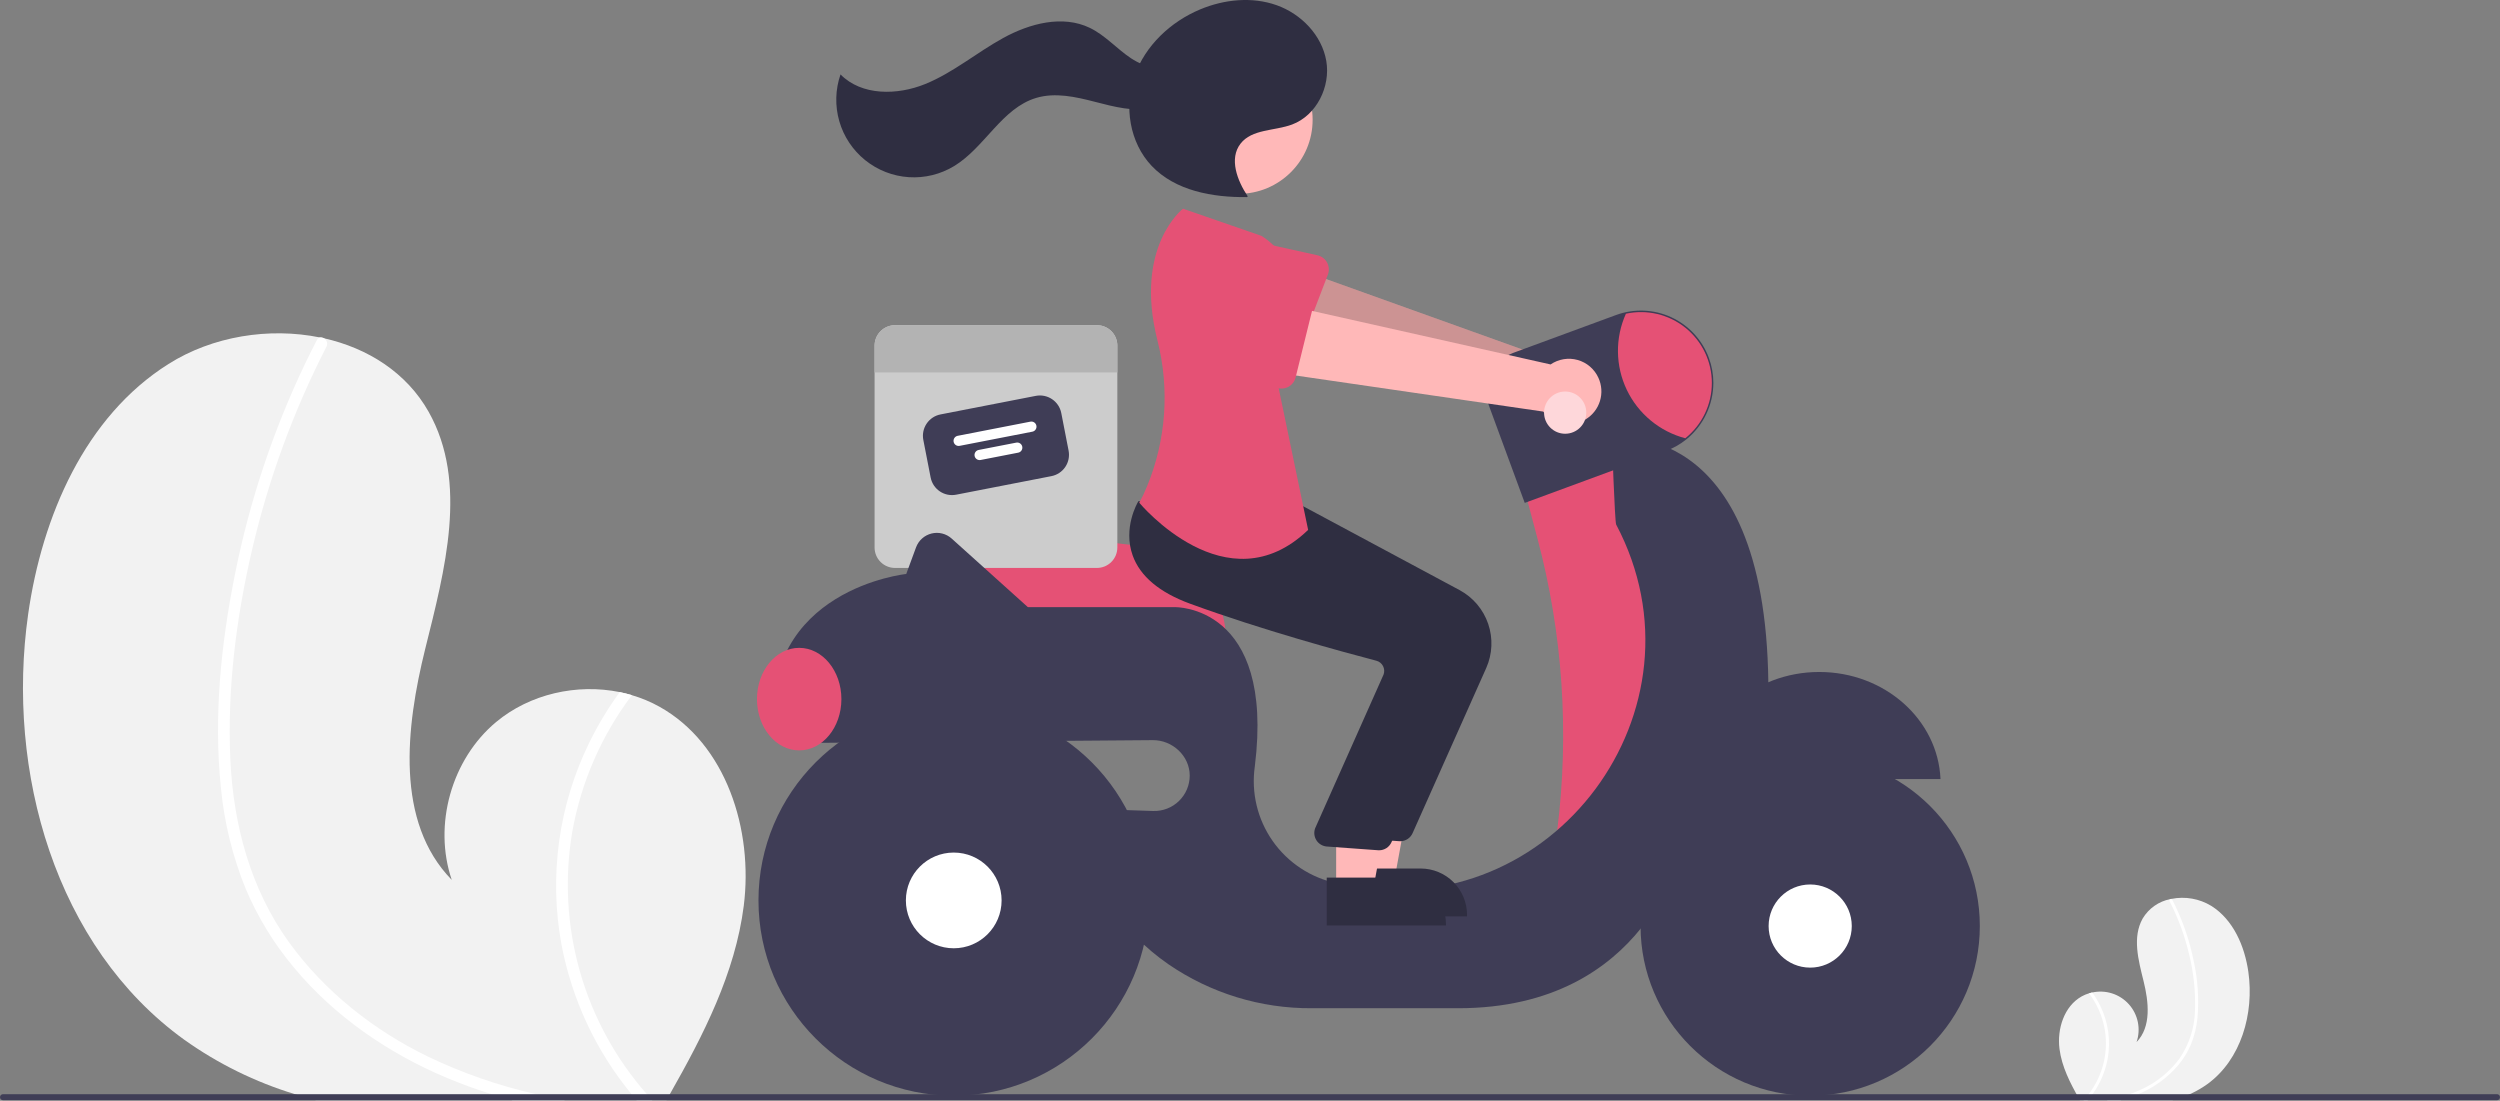 <svg width="829" height="365" viewBox="0 0 829 365" fill="none" xmlns="http://www.w3.org/2000/svg">
<rect x="0" y="0" width="829" height="365" fill="#808080" stroke="none"/>
<g clip-path="url(#clip0_1_2)">
<path d="M246.63 300.389C243.78 322.719 233.3 343.149 222.12 362.829C221.75 363.499 221.37 364.159 220.98 364.829H104.78C102.43 364.219 100.11 363.549 97.8 362.829C84.675 358.833 72.285 352.738 61.11 344.779C18.36 313.979 1.91 255.779 9.34 203.629C13.96 171.229 28.18 138.149 55.87 120.699C70.49 111.469 89.27 108.469 106.1 111.899C106.54 111.979 106.98 112.079 107.43 112.169C121.91 115.429 134.81 123.529 142.15 136.579C155.35 160.029 147.49 189.079 141 215.179C134.53 241.279 131.02 272.519 149.8 291.769C143.6 273.519 149.72 251.749 164.53 239.409C175.72 230.099 191.3 226.609 205.51 229.499C206.87 229.789 208.21 230.119 209.53 230.519C212.72 231.453 215.796 232.741 218.7 234.359C240.85 246.729 249.82 275.219 246.63 300.389Z" fill="#F2F2F2"/>
<path d="M177.73 362.829C180.95 363.579 184.18 364.239 187.43 364.829H169.86C167.56 364.209 165.27 363.549 163 362.829C158.01 361.269 153.096 359.479 148.26 357.459C128.86 349.319 110.99 337.099 97.47 320.839C90.858 312.961 85.458 304.141 81.45 294.669C77.103 283.964 74.341 272.682 73.25 261.179C70.8 237.579 73.3 213.329 77.97 190.149C82.789 166.124 90.569 142.79 101.13 120.679C102.4 118.029 103.713 115.396 105.07 112.779C105.163 112.564 105.304 112.372 105.483 112.22C105.661 112.067 105.872 111.958 106.1 111.899C106.561 111.81 107.04 111.907 107.43 112.169C107.898 112.438 108.245 112.876 108.4 113.393C108.554 113.911 108.504 114.468 108.26 114.949C97.37 136.185 89.116 158.671 83.68 181.909C78.36 204.579 75.34 228.299 76.37 251.609C77.35 273.389 83.04 294.809 95.95 312.619C107.74 328.879 124.02 341.699 142.03 350.429C153.429 355.883 165.404 360.042 177.73 362.829Z" fill="white"/>
<path d="M216.29 364.829H211.11C210.53 364.169 209.97 363.499 209.42 362.829C197.621 348.493 189.628 331.413 186.18 313.169C181.992 290.401 185.25 266.891 195.47 246.119C198.321 240.295 201.681 234.733 205.51 229.499C206.87 229.789 208.21 230.119 209.53 230.519C199.458 243.863 192.684 259.399 189.76 275.859C187.151 291.283 188.018 307.095 192.298 322.141C196.579 337.187 204.164 351.088 214.5 362.829C215.08 363.499 215.68 364.169 216.29 364.829Z" fill="white"/>
<path d="M682.929 347.822C683.682 353.715 686.447 359.107 689.398 364.301C689.496 364.478 689.596 364.652 689.699 364.829H720.366C720.987 364.668 721.599 364.491 722.208 364.301C725.672 363.247 728.942 361.638 731.892 359.538C743.174 351.409 747.516 336.049 745.555 322.285C744.335 313.734 740.582 305.004 733.275 300.399C729.306 297.982 724.572 297.152 720.018 298.076C719.902 298.097 719.786 298.124 719.667 298.147C717.771 298.514 715.975 299.277 714.396 300.388C712.816 301.498 711.49 302.93 710.504 304.59C707.02 310.779 709.094 318.445 710.807 325.334C712.515 332.222 713.441 340.467 708.485 345.547C709.211 343.423 709.359 341.143 708.912 338.942C708.465 336.742 707.441 334.7 705.944 333.026C704.447 331.353 702.531 330.108 700.393 329.421C698.256 328.733 695.974 328.627 693.782 329.113C693.423 329.19 693.069 329.277 692.721 329.382C691.879 329.629 691.067 329.969 690.301 330.396C684.455 333.66 682.088 341.179 682.929 347.822Z" fill="#F2F2F2"/>
<path d="M701.113 364.301C700.264 364.499 699.411 364.673 698.553 364.829H703.19C703.798 364.665 704.402 364.491 705.001 364.301C706.318 363.89 707.615 363.417 708.891 362.884C714.069 360.782 718.666 357.467 722.296 353.219C724.041 351.14 725.466 348.812 726.524 346.313C727.671 343.487 728.4 340.51 728.688 337.474C729.214 331.198 728.794 324.879 727.442 318.728C726.17 312.387 724.117 306.229 721.33 300.393C720.994 299.694 720.648 298.999 720.29 298.308C720.265 298.252 720.228 298.201 720.181 298.161C720.134 298.121 720.078 298.092 720.018 298.076C719.896 298.053 719.77 298.078 719.667 298.147C719.543 298.218 719.452 298.334 719.411 298.471C719.37 298.607 719.383 298.754 719.448 298.881C722.322 304.486 724.5 310.42 725.935 316.553C727.413 322.568 728.062 328.757 727.864 334.948C727.759 340.706 725.962 346.306 722.697 351.05C719.522 355.322 715.345 358.749 710.535 361.029C707.527 362.468 704.366 363.566 701.113 364.301Z" fill="white"/>
<path d="M690.937 364.829H692.304C692.457 364.655 692.605 364.478 692.75 364.301C695.864 360.518 697.973 356.01 698.883 351.195C699.988 345.186 699.129 338.981 696.431 333.499C695.679 331.962 694.792 330.494 693.782 329.113C693.423 329.19 693.069 329.277 692.721 329.382C695.379 332.904 697.167 337.004 697.938 341.348C698.627 345.419 698.398 349.592 697.268 353.563C696.139 357.534 694.137 361.202 691.409 364.301C691.256 364.478 691.098 364.655 690.937 364.829Z" fill="white"/>
<path d="M406.51 212.508H310.529L309.511 182.998C309.467 181.718 309.701 180.445 310.196 179.264C310.692 178.084 311.437 177.025 312.381 176.16C313.324 175.296 314.444 174.646 315.663 174.255C316.882 173.865 318.172 173.743 319.442 173.899L375.297 180.738H375.303C383.584 180.761 391.518 184.064 397.367 189.926C403.217 195.787 406.504 203.728 406.51 212.008V212.508Z" fill="#E55175"/>
<path d="M363.731 107.829H296.789C295.898 107.829 295.017 108.004 294.194 108.345C293.372 108.685 292.624 109.184 291.995 109.814C291.365 110.444 290.866 111.191 290.525 112.013C290.185 112.836 290.01 113.718 290.01 114.608V181.55C290.01 182.44 290.185 183.322 290.525 184.145C290.866 184.967 291.365 185.715 291.995 186.344C292.624 186.974 293.372 187.473 294.194 187.813C295.017 188.154 295.898 188.329 296.789 188.329H363.731C364.621 188.329 365.503 188.154 366.325 187.814C367.148 187.473 367.895 186.974 368.525 186.344C369.154 185.715 369.654 184.967 369.994 184.145C370.335 183.322 370.51 182.44 370.51 181.55V114.608C370.51 113.718 370.335 112.836 369.994 112.013C369.654 111.191 369.154 110.444 368.525 109.814C367.895 109.184 367.148 108.685 366.325 108.345C365.503 108.004 364.621 107.829 363.731 107.829Z" fill="#CCCCCC"/>
<path d="M348.654 157.886L317.048 164.041C315.173 164.404 313.231 164.008 311.648 162.941C310.064 161.873 308.969 160.222 308.602 158.348L306.172 145.871C305.809 143.997 306.205 142.054 307.272 140.471C308.339 138.887 309.991 137.792 311.865 137.425L343.471 131.27C345.346 130.907 347.288 131.303 348.872 132.37C350.455 133.437 351.551 135.089 351.918 136.963L354.348 149.439C354.71 151.314 354.315 153.256 353.248 154.84C352.18 156.423 350.528 157.519 348.654 157.886Z" fill="#3F3D56"/>
<path d="M342.331 143.146L318.21 147.844C317.769 147.93 317.312 147.837 316.939 147.585C316.567 147.334 316.309 146.945 316.223 146.504C316.137 146.063 316.23 145.606 316.481 145.233C316.732 144.86 317.121 144.603 317.563 144.517L341.683 139.819C342.124 139.734 342.582 139.826 342.954 140.078C343.327 140.329 343.585 140.718 343.671 141.159C343.756 141.6 343.664 142.057 343.412 142.43C343.161 142.803 342.772 143.06 342.331 143.146Z" fill="white"/>
<path d="M337.643 150.102L325.166 152.532C324.725 152.618 324.268 152.525 323.895 152.274C323.523 152.023 323.265 151.634 323.179 151.192C323.093 150.751 323.186 150.294 323.437 149.921C323.688 149.549 324.077 149.291 324.519 149.205L336.995 146.775C337.213 146.733 337.438 146.734 337.656 146.778C337.874 146.822 338.081 146.909 338.266 147.034C338.45 147.158 338.609 147.317 338.732 147.503C338.854 147.689 338.94 147.897 338.982 148.115C339.025 148.333 339.024 148.558 338.979 148.776C338.935 148.994 338.848 149.202 338.724 149.386C338.6 149.571 338.44 149.729 338.254 149.852C338.069 149.975 337.861 150.06 337.643 150.102Z" fill="white"/>
<path d="M370.51 114.608V123.505H290.01V114.608C290.01 113.718 290.185 112.836 290.525 112.013C290.866 111.191 291.365 110.444 291.995 109.814C292.624 109.184 293.372 108.685 294.194 108.345C295.017 108.004 295.898 107.829 296.789 107.829H363.731C364.621 107.829 365.503 108.004 366.325 108.345C367.148 108.685 367.895 109.184 368.525 109.814C369.154 110.444 369.654 111.191 369.994 112.013C370.335 112.836 370.51 113.718 370.51 114.608Z" fill="#B3B3B3"/>
<path d="M531.26 126.292C530.796 124.791 530.008 123.411 528.952 122.249C527.896 121.086 526.598 120.169 525.15 119.562C523.701 118.955 522.137 118.673 520.568 118.736C518.999 118.799 517.462 119.206 516.067 119.927L423.971 86.884L419.914 109.891L511.718 135.137C513.084 137.4 515.234 139.084 517.759 139.869C520.284 140.653 523.009 140.485 525.418 139.394C527.827 138.304 529.752 136.368 530.829 133.953C531.906 131.538 532.059 128.812 531.26 126.292Z" fill="#FFB8B8"/>
<path opacity="0.2" d="M531.26 126.292C530.796 124.791 530.008 123.411 528.952 122.249C527.896 121.086 526.598 120.169 525.15 119.562C523.701 118.955 522.137 118.673 520.568 118.736C518.999 118.799 517.462 119.206 516.067 119.927L423.971 86.884L419.914 109.891L511.718 135.137C513.084 137.4 515.234 139.084 517.759 139.869C520.284 140.653 523.009 140.485 525.418 139.394C527.827 138.304 529.752 136.368 530.829 133.953C531.906 131.538 532.059 128.812 531.26 126.292Z" fill="black"/>
<path d="M440.317 91.076L431.621 113.797C431.373 114.443 430.989 115.029 430.495 115.513C430.001 115.998 429.408 116.371 428.757 116.606C428.106 116.84 427.412 116.932 426.722 116.875C426.032 116.817 425.363 116.612 424.76 116.272L403.623 104.376C400.323 103.091 397.668 100.55 396.238 97.31C394.809 94.07 394.723 90.395 395.998 87.092C397.274 83.788 399.807 81.125 403.043 79.687C406.279 78.248 409.954 78.151 413.261 79.418L436.863 84.652C437.539 84.802 438.174 85.096 438.726 85.514C439.278 85.932 439.733 86.464 440.061 87.073C440.389 87.683 440.582 88.356 440.626 89.047C440.67 89.738 440.565 90.43 440.317 91.076Z" fill="#E55175"/>
<path d="M538.51 147.329L505.51 162.329L509.842 178.64C518.209 210.138 520.429 242.952 516.382 275.29L540.51 280.329L560.51 229.329L553.51 171.329L538.51 147.329Z" fill="#E55175"/>
<path d="M603.26 222.829C581.578 222.829 563.908 238.591 563.051 258.329H643.469C642.611 238.591 624.942 222.829 603.26 222.829Z" fill="#3F3D56"/>
<path d="M586.381 226.231C585.253 137.132 534.51 145.329 534.51 145.329C534.51 145.329 535.459 173.062 535.915 173.925C568.25 235.104 514.885 306.829 446.955 293.634C445.674 293.385 444.444 293.133 443.264 292.877C434.656 291.08 427.057 286.071 422.011 278.871C416.965 271.67 414.852 262.817 416.1 254.114C422.792 200.378 389.51 201.329 389.51 201.329H340.843L315.57 178.583C314.678 177.78 313.603 177.208 312.438 176.917C311.274 176.626 310.056 176.624 308.891 176.912C307.726 177.2 306.649 177.77 305.755 178.57C304.861 179.371 304.176 180.378 303.761 181.504L300.51 190.329C300.51 190.329 252.51 195.329 256.51 242.329H271.35C271.314 243.665 271.367 245.001 271.51 246.329L382.261 245.429C388.753 245.376 394.483 250.636 394.51 257.128C394.516 258.709 394.204 260.275 393.592 261.732C392.979 263.189 392.079 264.507 390.946 265.609C389.812 266.71 388.468 267.571 386.993 268.141C385.519 268.71 383.945 268.977 382.365 268.924L364.51 268.329C359.01 292.829 372.51 309.329 387.385 319.704C401.39 329.331 418.008 334.435 435.002 334.329H483.51C546.51 334.329 557.51 281.329 557.51 281.329C590.51 267.329 586.381 226.231 586.381 226.231Z" fill="#3F3D56"/>
<path d="M600.26 363.329C631.326 363.329 656.51 338.145 656.51 307.079C656.51 276.013 631.326 250.829 600.26 250.829C569.194 250.829 544.01 276.013 544.01 307.079C544.01 338.145 569.194 363.329 600.26 363.329Z" fill="#3F3D56"/>
<path d="M600.26 320.866C607.874 320.866 614.047 314.693 614.047 307.079C614.047 299.465 607.874 293.292 600.26 293.292C592.646 293.292 586.473 299.465 586.473 307.079C586.473 314.693 592.646 320.866 600.26 320.866Z" fill="white"/>
<path d="M316.26 363.329C352.02 363.329 381.01 334.339 381.01 298.579C381.01 262.819 352.02 233.829 316.26 233.829C280.499 233.829 251.51 262.819 251.51 298.579C251.51 334.339 280.499 363.329 316.26 363.329Z" fill="#3F3D56"/>
<path d="M316.26 314.449C325.025 314.449 332.13 307.344 332.13 298.579C332.13 289.814 325.025 282.709 316.26 282.709C307.495 282.709 300.39 289.814 300.39 298.579C300.39 307.344 307.495 314.449 316.26 314.449Z" fill="white"/>
<path d="M505.604 166.761L493.73 134.512C493.111 132.831 492.83 131.045 492.901 129.255C492.973 127.465 493.396 125.707 494.147 124.081C494.898 122.455 495.962 120.993 497.278 119.778C498.594 118.563 500.136 117.62 501.817 117.001L535.857 104.47C538.814 103.381 541.957 102.885 545.106 103.01C548.255 103.136 551.348 103.881 554.209 105.202C557.071 106.523 559.644 108.395 561.781 110.71C563.919 113.025 565.58 115.739 566.669 118.697C567.651 121.351 568.152 124.159 568.15 126.989C568.137 130.583 567.324 134.128 565.769 137.368C564.215 140.608 561.957 143.461 559.162 145.719C557.143 147.339 554.873 148.619 552.442 149.508L505.604 166.761Z" fill="#3F3D56"/>
<path d="M567.65 126.989C567.647 130.509 566.855 133.984 565.332 137.158C563.809 140.332 561.594 143.124 558.85 145.329C554.639 144.218 550.721 142.204 547.368 139.426C544.014 136.648 541.306 133.173 539.431 129.243C537.556 125.313 536.56 121.021 536.512 116.667C536.463 112.313 537.363 108 539.15 104.029C542.58 103.283 546.133 103.315 549.549 104.122C552.965 104.929 556.157 106.491 558.891 108.693C561.624 110.895 563.83 113.682 565.346 116.848C566.861 120.014 567.649 123.479 567.65 126.989Z" fill="#E55175"/>
<path d="M265.01 248.829C272.742 248.829 279.01 241.218 279.01 231.829C279.01 222.44 272.742 214.829 265.01 214.829C257.278 214.829 251.01 222.44 251.01 231.829C251.01 241.218 257.278 248.829 265.01 248.829Z" fill="#E55175"/>
<path d="M450.071 292.005H462.331L468.164 260.208L450.069 260.209L450.071 292.005Z" fill="#FFB8B8"/>
<path d="M446.944 288.002L471.087 288.001H471.088C473.109 288.001 475.11 288.399 476.977 289.173C478.843 289.946 480.54 291.079 481.968 292.508C483.397 293.937 484.53 295.633 485.304 297.5C486.077 299.366 486.475 301.367 486.475 303.388V303.888L446.944 303.889L446.944 288.002Z" fill="#2F2E41"/>
<path d="M464.301 278.955C464.159 278.955 464.015 278.948 463.871 278.934L446.905 277.699C446.218 277.635 445.556 277.415 444.969 277.054C444.381 276.694 443.884 276.204 443.516 275.622C443.148 275.039 442.919 274.38 442.846 273.694C442.773 273.009 442.858 272.316 443.095 271.669L465.802 220.655C465.964 220.2 466.03 219.716 465.997 219.235C465.963 218.753 465.83 218.284 465.606 217.856C465.382 217.423 465.069 217.043 464.688 216.739C464.307 216.436 463.866 216.217 463.394 216.096C452.717 213.305 425.322 205.873 401.608 197.178C391.448 193.453 385.049 188.069 382.589 181.176C379.346 172.089 384.144 163.802 384.35 163.455L384.511 163.182L406.825 165.21L431.017 167.268L484.03 195.696C488.472 198.098 491.846 202.085 493.48 206.864C495.115 211.642 494.889 216.86 492.848 221.48L468.408 276.288C468.054 277.081 467.478 277.756 466.749 278.229C466.021 278.702 465.17 278.954 464.301 278.955Z" fill="#2F2E41"/>
<path d="M410.705 64.281C424.27 64.281 435.266 53.285 435.266 39.72C435.266 26.155 424.27 15.159 410.705 15.159C397.141 15.159 386.144 26.155 386.144 39.72C386.144 53.285 397.141 64.281 410.705 64.281Z" fill="#FFB8B8"/>
<path d="M443.071 295.005H455.331L461.164 263.208L443.069 263.209L443.071 295.005Z" fill="#FFB8B8"/>
<path d="M439.944 291.002L464.087 291.001H464.088C466.109 291.001 468.11 291.399 469.977 292.173C471.843 292.946 473.54 294.079 474.968 295.508C476.397 296.937 477.53 298.633 478.304 300.5C479.077 302.366 479.475 304.367 479.475 306.388V306.888L439.944 306.889L439.944 291.002Z" fill="#2F2E41"/>
<path d="M457.301 281.955C457.159 281.955 457.015 281.948 456.871 281.934L439.905 280.699C439.218 280.635 438.556 280.415 437.969 280.054C437.381 279.694 436.884 279.204 436.516 278.622C436.148 278.039 435.919 277.38 435.846 276.694C435.773 276.009 435.858 275.316 436.095 274.669L458.802 223.655C458.964 223.2 459.03 222.716 458.997 222.235C458.963 221.753 458.83 221.284 458.606 220.856C458.382 220.423 458.069 220.043 457.688 219.739C457.307 219.436 456.866 219.217 456.394 219.096C445.717 216.305 418.322 208.873 394.608 200.178C384.448 196.453 378.049 191.069 375.589 184.176C372.346 175.089 377.144 166.802 377.35 166.455L377.511 166.182L399.825 168.21L424.017 170.268L477.03 198.696C481.472 201.098 484.846 205.085 486.48 209.864C488.115 214.642 487.889 219.86 485.848 224.48L461.408 279.288C461.054 280.081 460.478 280.756 459.749 281.229C459.021 281.702 458.17 281.954 457.301 281.955Z" fill="#2F2E41"/>
<path d="M418.28 78.208L392.28 69.208C392.28 69.208 375.958 81.748 383.799 112.857C387.893 128.91 386.7 145.855 380.399 161.177C379.64 163.073 378.766 164.92 377.78 166.708C377.78 166.708 406.78 201.708 433.78 175.708L423.28 125.208C423.28 125.208 439.78 91.708 418.28 78.208Z" fill="#E55175"/>
<path d="M413.755 65.117C410.259 59.884 407.5 52.629 411.349 47.651C415.148 42.736 422.641 43.46 428.46 41.286C436.564 38.257 441.264 28.737 439.798 20.21C438.332 11.684 431.488 4.616 423.334 1.724C415.18 -1.168 405.985 -0.228 398.001 3.103C388.171 7.202 379.74 15.133 376.204 25.179C372.668 35.225 374.558 47.287 381.893 55.009C389.757 63.287 402.099 65.493 413.516 65.359" fill="#2F2E41"/>
<path d="M390.908 20.484C386.503 24.07 379.783 22.477 375.054 19.33C370.326 16.183 366.489 11.702 361.373 9.234C352.354 4.884 341.449 7.776 332.672 12.595C323.894 17.413 316.112 24.07 306.84 27.851C297.568 31.632 285.736 31.819 278.715 24.679C276.988 29.685 276.846 35.102 278.311 40.191C279.776 45.28 282.775 49.793 286.899 53.115C291.023 56.437 296.072 58.405 301.356 58.751C306.64 59.098 311.903 57.805 316.426 55.05C326.585 48.862 332.197 35.887 343.591 32.471C349.897 30.581 356.668 32.103 363.041 33.752C369.414 35.401 376.058 37.183 382.49 35.779C388.921 34.375 394.937 28.596 394.119 22.064L390.908 20.484Z" fill="#2F2E41"/>
<path d="M530.038 125.291C529.392 123.86 528.44 122.588 527.249 121.564C526.058 120.541 524.656 119.791 523.144 119.367C521.632 118.944 520.045 118.857 518.495 119.113C516.946 119.369 515.472 119.962 514.176 120.85L418.706 99.422L417.52 122.754L511.736 136.48C513.372 138.558 515.713 139.963 518.315 140.43C520.918 140.898 523.601 140.394 525.857 139.015C528.113 137.636 529.785 135.477 530.555 132.948C531.326 130.418 531.142 127.694 530.038 125.291Z" fill="#FFB8B8"/>
<path d="M435.445 101.566L429.618 125.186C429.452 125.858 429.144 126.486 428.713 127.028C428.283 127.57 427.74 128.013 427.123 128.326C426.506 128.64 425.828 128.817 425.137 128.845C424.445 128.873 423.756 128.751 423.115 128.489L400.673 119.291C397.237 118.425 394.285 116.232 392.465 113.192C390.645 110.153 390.105 106.515 390.964 103.078C391.822 99.64 394.01 96.684 397.046 94.857C400.081 93.031 403.718 92.483 407.157 93.334L431.225 95.617C431.914 95.683 432.581 95.896 433.18 96.242C433.779 96.589 434.297 97.06 434.697 97.625C435.098 98.189 435.372 98.834 435.501 99.514C435.63 100.194 435.611 100.894 435.445 101.566Z" fill="#E55175"/>
<path d="M519.01 143.829C522.876 143.829 526.01 140.695 526.01 136.829C526.01 132.963 522.876 129.829 519.01 129.829C515.144 129.829 512.01 132.963 512.01 136.829C512.01 140.695 515.144 143.829 519.01 143.829Z" fill="#FED7DA"/>
<path d="M829 363.829C828.999 364.094 828.894 364.348 828.706 364.535C828.519 364.723 828.265 364.828 828 364.829H1C0.735 364.829 0.48 364.724 0.293 364.536C0.105 364.349 0 364.094 0 363.829C0 363.564 0.105 363.309 0.293 363.122C0.48 362.934 0.735 362.829 1 362.829H828C828.265 362.83 828.519 362.935 828.706 363.123C828.894 363.31 828.999 363.564 829 363.829Z" fill="#3F3D56"/>
</g>
<defs>
<clipPath id="clip0_1_2">
<rect width="829" height="364.829" fill="white"/>
</clipPath>
</defs>
</svg>
